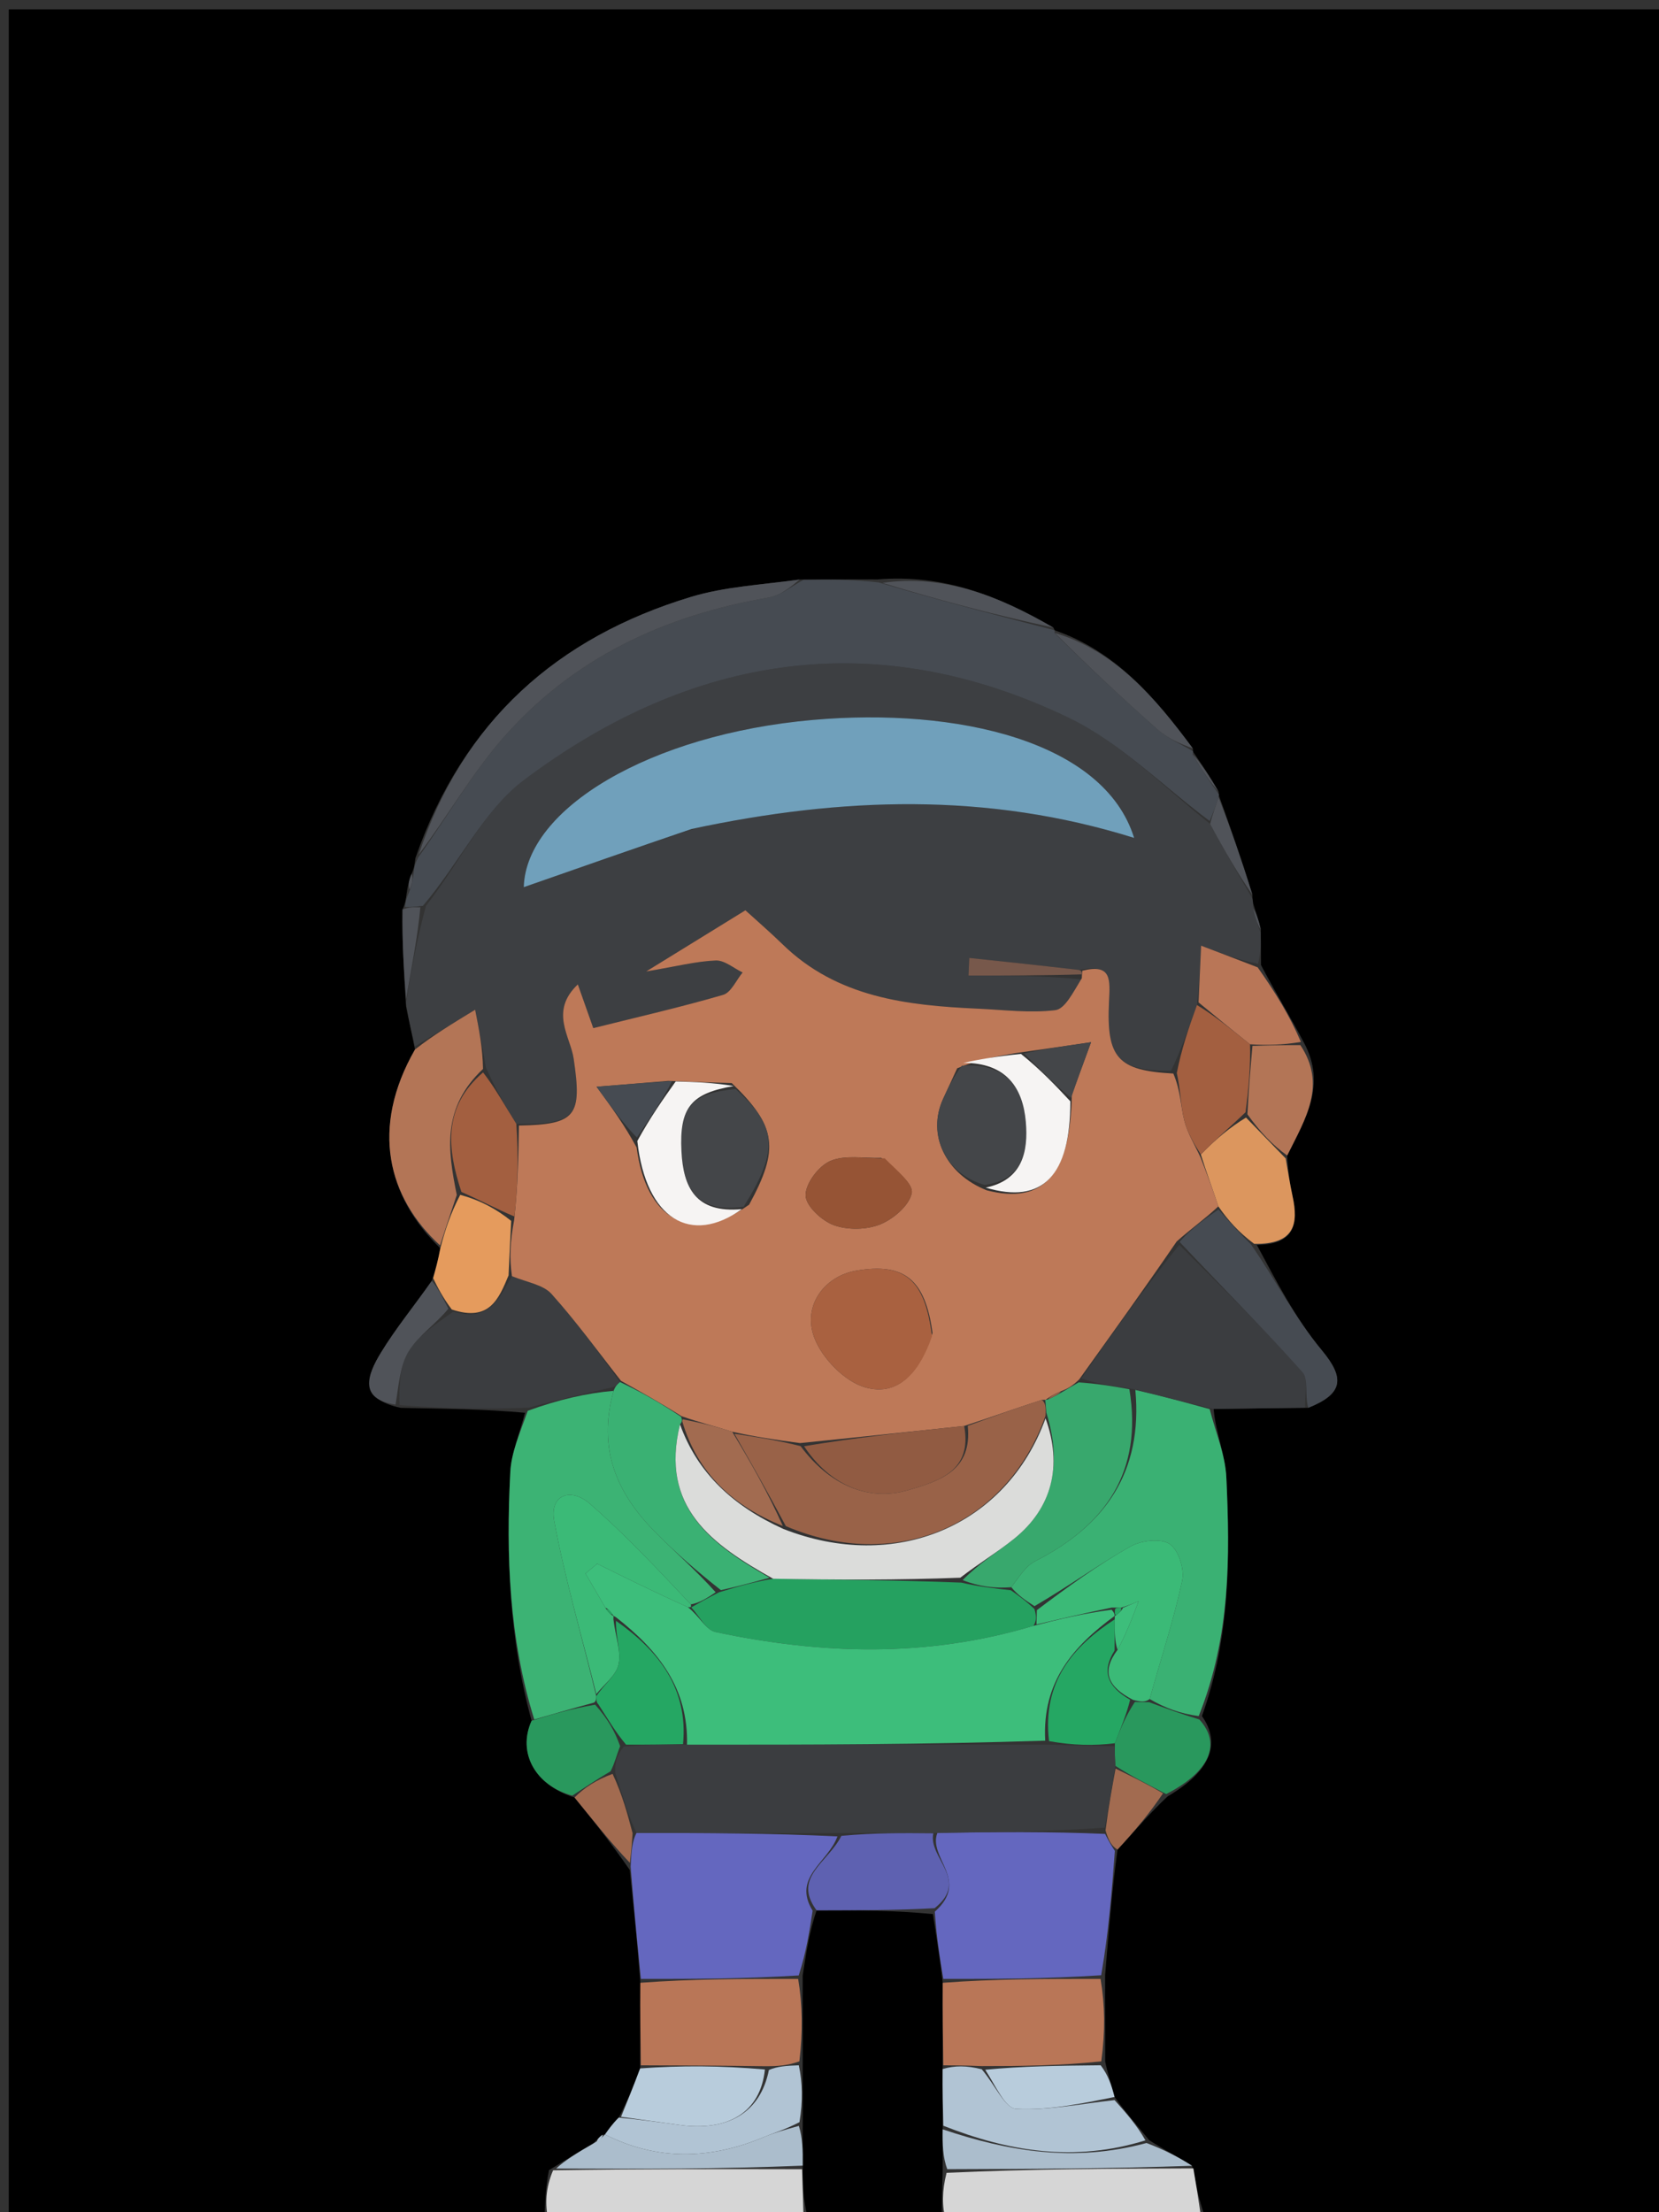 <svg version="1.1" id="Layer_1" xmlns="http://www.w3.org/2000/svg" xmlns:xlink="http://www.w3.org/1999/xlink" x="0px" y="0px"
	 width="100%" viewBox="0 0 192 256" enable-background="new 0 0 192 256" xml:space="preserve">
<rect x="0" y="0" width="192" height="256" fill="#333333" stroke="none"/>
<path fill="#000000" opacity="1" stroke="none" 
	d="
M63,257 
	C42.344,257 21.689,257 1.017,257 
	C1.017,171.723 1.017,86.446 1.017,1.085 
	C64.909,1.085 128.819,1.085 192.864,1.085 
	C192.864,86.333 192.864,171.667 192.864,257 
	C175.252,257 157.595,257 139.466,256.592 
	C138.701,254.432 138.406,252.68 137.96,250.625 
	C136.245,249.536 134.682,248.749 132.991,247.658 
	C131.572,245.91 130.281,244.467 128.991,242.663 
	C128.609,241.201 128.224,240.101 127.906,238.55 
	C127.925,235.067 127.877,232.034 127.899,228.579 
	C128.32,223.5 128.673,218.844 129.334,214.034 
	C131.35,211.851 133.057,209.822 135.13,207.882 
	C140.056,205.001 141.368,201.795 139.104,198.584 
	C142.406,189.387 142.349,180.185 141.929,170.999 
	C141.806,168.33 140.67,165.708 140.458,163.05 
	C144.297,162.988 147.676,162.941 151.41,162.911 
	C155.46,161.294 155.664,159.486 152.979,156.259 
	C149.911,152.571 147.673,148.191 145.46,144.067 
	C149.859,144.015 150.28,141.619 149.592,138.438 
	C149.278,136.988 149.058,135.517 148.969,133.717 
	C151.091,129.439 153.564,125.571 150.893,120.63 
	C149.268,117.541 147.58,114.816 145.937,111.673 
	C145.947,110.142 145.914,109.027 145.918,107.571 
	C145.652,106.415 145.346,105.601 145.032,104.571 
	C145.023,104.356 144.916,103.94 144.944,103.539 
	C143.662,99.4 142.353,95.663 141.033,91.96 
	C141.023,91.994 141.087,91.962 141.029,91.624 
	C139.998,89.829 139.024,88.372 138.04,86.951 
	C138.031,86.988 138.098,86.952 138.046,86.607 
	C133.641,80.66 129.058,75.333 122.033,72.929 
	C122.014,72.963 122.09,72.945 121.913,72.63 
	C115.591,68.964 109.229,66.433 101.571,67.05 
	C98.408,67.031 95.694,67.069 92.545,67.065 
	C88.057,67.681 83.87,67.894 79.976,69.072 
	C64.487,73.755 53.565,83.49 48.077,99.299 
	C47.975,100.058 47.93,100.494 47.647,101.103 
	C47.318,101.844 47.227,102.411 47.075,103.304 
	C46.967,104.073 46.922,104.514 46.585,105.245 
	C46.526,109.042 46.758,112.549 46.991,116.445 
	C47.34,118.249 47.689,119.664 48.025,121.455 
	C42.826,130.553 44.884,138.574 50.962,144.454 
	C50.705,145.829 50.418,146.871 49.97,148.225 
	C47.879,151.199 45.776,153.754 44.073,156.553 
	C42.527,159.095 41.457,161.89 46.379,162.917 
	C51.524,163.021 56.2,163.074 60.761,163.488 
	C60.094,166.018 59.169,168.168 59.057,170.36 
	C58.563,180.022 58.922,189.634 61.524,199.124 
	C59.826,202.893 62.031,206.642 66.492,208.007 
	C68.765,210.792 70.779,213.362 72.879,216.384 
	C73.367,220.889 73.769,224.944 74.104,229.45 
	C74.078,232.933 74.119,235.967 74.085,239.358 
	C73.298,241.465 72.587,243.213 71.604,245.052 
	C70.894,245.763 70.455,246.384 70.009,247.001 
	C70.002,246.997 70.001,247.011 69.728,247.04 
	C69.263,247.368 69.071,247.667 68.566,248.094 
	C66.798,249.125 65.343,250.027 63.537,251.131 
	C63.125,253.221 63.063,255.111 63,257 
z"/>
<path fill="#000000" opacity="1" stroke="none" 
	d="
M109,257 
	C103.978,257 98.956,257 93.464,256.572 
	C92.94,254.438 92.886,252.731 92.901,250.609 
	C92.923,248.793 92.875,247.393 92.9,245.561 
	C92.926,243.086 92.879,241.042 92.898,238.548 
	C92.918,235.065 92.874,232.033 92.896,228.599 
	C93.324,225.835 93.685,223.472 94.505,221.068 
	C99.292,221.05 103.619,221.074 107.973,221.5 
	C108.39,224.268 108.781,226.634 109.104,229.45 
	C109.081,232.933 109.124,235.965 109.092,239.432 
	C109.069,241.908 109.121,243.95 109.097,246.407 
	C109.07,248.222 109.119,249.623 109.092,251.445 
	C109.01,253.577 109.005,255.289 109,257 
z"/>
<path fill="#D6D6D6" opacity="1" stroke="none" 
	d="
M109.469,257 
	C109.005,255.289 109.01,253.577 109.549,251.441 
	C119.427,250.987 128.769,250.957 138.112,250.928 
	C138.406,252.68 138.701,254.432 138.997,256.592 
	C129.312,257 119.625,257 109.469,257 
z"/>
<path fill="#D6D6D6" opacity="1" stroke="none" 
	d="
M92.831,251.024 
	C92.886,252.731 92.94,254.438 92.998,256.572 
	C83.312,257 73.625,257 63.469,257 
	C63.063,255.111 63.125,253.221 64.012,251.15 
	C74.168,250.986 83.5,251.005 92.831,251.024 
z"/>
<path fill="#3D3F42" opacity="1" stroke="none" 
	d="
M145.88,107.912 
	C145.914,109.027 145.947,110.142 145.597,111.526 
	C143.357,111.09 141.502,110.384 139.008,109.435 
	C138.882,112.207 138.796,114.103 138.528,116.304 
	C137.539,119.023 136.731,121.438 135.52,123.917 
	C129.361,123.886 128.029,122.446 128.349,115.894 
	C128.47,113.409 128.684,111.476 124.862,112.242 
	C120.363,111.718 116.27,111.286 112.177,110.853 
	C112.147,111.533 112.117,112.213 112.087,112.893 
	C116.434,112.893 120.781,112.893 125.157,113.338 
	C124.171,114.874 123.252,116.762 122.122,116.899 
	C119.187,117.254 116.159,116.861 113.169,116.725 
	C104.943,116.352 96.895,115.439 90.568,109.274 
	C89.163,107.905 87.675,106.623 86.267,105.34 
	C82.677,107.553 79.354,109.602 74.786,112.418 
	C78.384,111.811 80.604,111.235 82.842,111.15 
	C83.858,111.111 84.91,112.043 85.946,112.535 
	C85.202,113.428 84.613,114.856 83.687,115.126 
	C78.772,116.558 73.773,117.699 68.662,118.976 
	C68.05,117.244 67.542,115.807 66.874,113.917 
	C63.571,117.041 66.014,119.948 66.391,122.497 
	C67.366,129.092 66.735,130.136 59.757,130.055 
	C58.386,127.885 57.313,125.909 56.235,123.534 
	C55.847,121.198 55.465,119.261 54.989,116.848 
	C52.183,118.556 50.11,119.817 48.037,121.079 
	C47.689,119.664 47.34,118.249 46.993,116.006 
	C47.664,111.785 48.334,108.393 49.3,104.823 
	C53.228,99.785 55.988,93.764 60.644,90.268 
	C80.041,75.706 101.351,72.321 123.666,83.054 
	C129.642,85.928 134.578,90.962 140.051,95.349 
	C141.712,98.442 143.314,101.191 144.916,103.94 
	C144.916,103.94 145.023,104.356 145.018,104.914 
	C145.302,106.285 145.591,107.099 145.88,107.912 
M80.474,95.85 
	C97.398,92.219 114.284,91.651 131.256,96.964 
	C127.772,85.76 110.75,81.843 94.082,83.311 
	C75.238,84.969 60.862,93.578 60.617,102.663 
	C66.927,100.454 73.289,98.226 80.474,95.85 
z"/>
<path fill="#464B52" opacity="1" stroke="none" 
	d="
M139.992,95.004 
	C134.578,90.962 129.642,85.928 123.666,83.054 
	C101.351,72.321 80.041,75.706 60.644,90.268 
	C55.988,93.764 53.228,99.785 48.946,104.82 
	C47.822,104.982 47.349,104.969 46.876,104.956 
	C46.922,104.514 46.967,104.073 47.342,103.256 
	C47.743,102.23 47.814,101.58 47.885,100.93 
	C47.93,100.494 47.975,100.058 48.401,99.222 
	C51.87,94.366 54.586,89.588 58.12,85.523 
	C66.242,76.179 76.865,71.217 88.974,69.146 
	C90.384,68.904 91.648,67.807 92.98,67.106 
	C95.694,67.069 98.408,67.031 101.677,67.397 
	C108.852,69.515 115.471,71.23 122.09,72.945 
	C122.09,72.945 122.014,72.963 122.066,73.282 
	C126.076,77.23 129.986,80.912 134.019,84.455 
	C135.2,85.491 136.729,86.131 138.098,86.952 
	C138.098,86.952 138.031,86.988 138.035,87.324 
	C139.055,89.094 140.071,90.528 141.087,91.962 
	C141.087,91.962 141.023,91.994 141.014,92.301 
	C140.668,93.406 140.33,94.205 139.992,95.004 
z"/>
<path fill="#3AB173" opacity="1" stroke="none" 
	d="
M139.999,163.065 
	C140.67,165.708 141.806,168.33 141.929,170.999 
	C142.349,180.185 142.406,189.387 138.731,198.586 
	C136.62,198.314 134.81,197.647 133.056,196.615 
	C134.389,191.807 135.856,187.406 136.822,182.899 
	C137.104,181.583 136.371,179.309 135.35,178.661 
	C134.289,177.987 132.041,178.266 130.794,178.975 
	C127.07,181.092 123.582,183.624 119.725,185.865 
	C118.625,185.165 117.802,184.593 117.04,183.675 
	C117.984,182.43 118.71,181.222 119.775,180.681 
	C127.925,176.537 132.28,170.327 131.395,160.843 
	C134.533,161.562 137.266,162.313 139.999,163.065 
z"/>
<path fill="#6467BF" opacity="1" stroke="none" 
	d="
M94.046,221.109 
	C93.685,223.472 93.324,225.835 92.439,228.599 
	C86,229 80.086,229 74.171,229 
	C73.769,224.944 73.367,220.889 72.986,216.018 
	C73.075,214.182 73.144,213.163 73.659,212.112 
	C81.729,212.113 89.352,212.146 96.92,212.508 
	C95.814,215.558 91.668,217.222 94.046,221.109 
z"/>
<path fill="#6467BF" opacity="1" stroke="none" 
	d="
M109.171,229 
	C108.781,226.634 108.39,224.268 108.19,221.22 
	C112.284,217.57 107.368,214.98 108.486,212.103 
	C115.24,212.001 121.529,211.948 127.898,212.222 
	C128.326,213.096 128.675,213.642 129.025,214.188 
	C128.673,218.844 128.32,223.5 127.442,228.578 
	C121.001,229 115.086,229 109.171,229 
z"/>
<path fill="#3CB374" opacity="1" stroke="none" 
	d="
M61.83,198.98 
	C58.922,189.634 58.563,180.022 59.057,170.36 
	C59.169,168.168 60.094,166.018 61.079,163.259 
	C64.688,161.946 67.863,161.223 71.016,160.949 
	C69.087,167.805 71.482,172.923 75.892,177.361 
	C78.183,179.666 80.637,181.808 82.826,184.258 
	C81.759,184.996 80.883,185.5 79.952,185.662 
	C76.033,181.519 72.325,177.539 68.24,173.993 
	C66.094,172.131 63.562,172.916 64.143,176.036 
	C65.399,182.775 67.349,189.384 69.011,196.286 
	C69.008,196.526 68.994,197.005 68.629,197.06 
	C66.119,197.737 63.975,198.359 61.83,198.98 
z"/>
<path fill="#3B3D40" opacity="1" stroke="none" 
	d="
M140.458,163.05 
	C137.266,162.313 134.533,161.562 131.112,160.73 
	C128.652,160.381 126.881,160.113 125.149,159.515 
	C128.839,154.123 132.49,149.062 136.473,144.056 
	C141.479,148.977 146.242,153.762 150.733,158.79 
	C151.461,159.604 150.979,161.499 151.056,162.895 
	C147.676,162.941 144.297,162.988 140.458,163.05 
z"/>
<path fill="#3B3D40" opacity="1" stroke="none" 
	d="
M71.038,160.499 
	C67.863,161.223 64.688,161.946 61.195,162.899 
	C56.2,163.074 51.524,163.021 46.245,162.596 
	C46.165,160.241 46.284,158.006 47.321,156.342 
	C48.458,154.519 50.442,153.223 52.446,151.793 
	C56.675,153.016 57.739,150.261 59.251,147.682 
	C61.062,148.408 62.881,148.68 63.828,149.735 
	C66.691,152.924 69.215,156.417 71.749,159.929 
	C71.435,160.219 71.239,160.363 71.038,160.499 
z"/>
<path fill="#B97657" opacity="1" stroke="none" 
	d="
M109.104,229.45 
	C115.086,229 121.001,229 127.372,229 
	C127.877,232.034 127.925,235.067 127.452,238.545 
	C122.625,239.042 118.318,239.095 113.61,239.092 
	C111.862,239.023 110.514,239.01 109.167,238.998 
	C109.124,235.965 109.081,232.933 109.104,229.45 
z"/>
<path fill="#B97657" opacity="1" stroke="none" 
	d="
M74.104,229.45 
	C80.086,229 86,229 92.372,229 
	C92.874,232.033 92.918,235.065 92.513,238.547 
	C91.036,239.051 90.01,239.106 88.523,239.105 
	C83.428,239.033 78.794,239.017 74.16,239 
	C74.119,235.967 74.078,232.933 74.104,229.45 
z"/>
<path fill="#B37556" opacity="1" stroke="none" 
	d="
M48.025,121.455 
	C50.11,119.817 52.183,118.556 54.989,116.848 
	C55.465,119.261 55.847,121.198 55.901,123.7 
	C51.174,128.158 51.779,132.992 52.865,138.276 
	C52.13,140.446 51.531,142.283 50.932,144.12 
	C44.884,138.574 42.826,130.553 48.025,121.455 
z"/>
<path fill="#505359" opacity="1" stroke="none" 
	d="
M92.545,67.065 
	C91.648,67.807 90.384,68.904 88.974,69.146 
	C76.865,71.217 66.242,76.179 58.12,85.523 
	C54.586,89.588 51.87,94.366 48.459,98.898 
	C53.565,83.49 64.487,73.755 79.976,69.072 
	C83.87,67.894 88.057,67.681 92.545,67.065 
z"/>
<path fill="#B1C4D4" opacity="1" stroke="none" 
	d="
M109.092,239.432 
	C110.514,239.01 111.862,239.023 113.619,239.456 
	C115.209,241.335 116.326,243.967 117.58,244.033 
	C121.355,244.233 125.182,243.434 128.99,243.025 
	C130.281,244.467 131.572,245.91 132.563,247.684 
	C124.311,250.251 116.669,248.956 109.173,245.992 
	C109.121,243.95 109.069,241.908 109.092,239.432 
z"/>
<path fill="#DC965E" opacity="1" stroke="none" 
	d="
M148.796,134.055 
	C149.058,135.517 149.278,136.988 149.592,138.438 
	C150.28,141.619 149.859,144.015 145.148,143.939 
	C143.306,142.557 142.161,141.259 141.002,139.603 
	C140.31,137.484 139.633,135.723 138.978,133.6 
	C140.662,131.855 142.323,130.471 144.204,129.324 
	C145.881,131.059 147.339,132.557 148.796,134.055 
z"/>
<path fill="#464B52" opacity="1" stroke="none" 
	d="
M141.016,139.962 
	C142.161,141.259 143.306,142.557 144.763,143.983 
	C147.673,148.191 149.911,152.571 152.979,156.259 
	C155.664,159.486 155.46,161.294 151.41,162.911 
	C150.979,161.499 151.461,159.604 150.733,158.79 
	C146.242,153.762 141.479,148.977 136.515,143.716 
	C137.821,142.201 139.418,141.081 141.016,139.962 
z"/>
<path fill="#E59B5D" opacity="1" stroke="none" 
	d="
M50.962,144.454 
	C51.531,142.283 52.13,140.446 53.264,138.267 
	C55.601,138.903 57.402,139.881 59.16,141.283 
	C59.031,143.667 58.945,145.626 58.859,147.585 
	C57.739,150.261 56.675,153.016 52.284,151.532 
	C51.198,150.089 50.664,149.001 50.131,147.912 
	C50.418,146.871 50.705,145.829 50.962,144.454 
z"/>
<path fill="#B8CCDC" opacity="1" stroke="none" 
	d="
M74.085,239.358 
	C78.794,239.017 83.428,239.033 88.525,239.484 
	C88.007,244.487 84.224,246.673 78.633,245.901 
	C76.38,245.59 74.128,245.275 71.875,244.961 
	C72.587,243.213 73.298,241.465 74.085,239.358 
z"/>
<path fill="#B1C4D4" opacity="1" stroke="none" 
	d="
M71.604,245.052 
	C74.128,245.275 76.38,245.59 78.633,245.901 
	C84.224,246.673 88.007,244.487 88.987,239.539 
	C90.01,239.106 91.036,239.051 92.448,238.997 
	C92.879,241.042 92.926,243.086 92.526,245.577 
	C90.849,246.449 89.59,246.807 88.391,247.31 
	C82.214,249.904 76.093,250.07 70.017,247.005 
	C70.455,246.384 70.894,245.763 71.604,245.052 
z"/>
<path fill="#29985D" opacity="1" stroke="none" 
	d="
M133,196.981 
	C134.81,197.647 136.62,198.314 138.802,198.979 
	C141.368,201.795 140.056,205.001 134.965,207.613 
	C132.659,206.391 130.884,205.526 129.083,204.343 
	C129.03,203.375 129.003,202.725 129.031,201.728 
	C129.728,199.901 130.37,198.421 131.343,196.95 
	C132.116,196.966 132.558,196.973 133,196.981 
z"/>
<path fill="#29985D" opacity="1" stroke="none" 
	d="
M61.524,199.124 
	C63.975,198.359 66.119,197.737 68.878,197.266 
	C70.335,198.894 71.177,200.372 71.768,202.07 
	C71.336,203.154 71.156,204.018 70.662,204.975 
	C68.977,205.977 67.605,206.886 66.233,207.794 
	C62.031,206.642 59.826,202.893 61.524,199.124 
z"/>
<path fill="#B97657" opacity="1" stroke="none" 
	d="
M138.71,115.999 
	C138.796,114.103 138.882,112.207 139.008,109.435 
	C141.502,110.384 143.357,111.09 145.553,111.943 
	C147.58,114.816 149.268,117.541 150.555,120.574 
	C148.42,120.929 146.685,120.976 144.667,120.847 
	C142.492,119.113 140.601,117.556 138.71,115.999 
z"/>
<path fill="#B37556" opacity="1" stroke="none" 
	d="
M144.951,121.024 
	C146.685,120.976 148.42,120.929 150.493,120.937 
	C153.564,125.571 151.091,129.439 148.969,133.717 
	C147.339,132.557 145.881,131.059 144.366,128.95 
	C144.522,125.901 144.736,123.463 144.951,121.024 
z"/>
<path fill="#ABBDCC" opacity="1" stroke="none" 
	d="
M70.009,247.001 
	C76.093,250.07 82.214,249.904 88.391,247.31 
	C89.59,246.807 90.849,246.449 92.454,246.008 
	C92.875,247.393 92.923,248.793 92.901,250.609 
	C83.5,251.005 74.168,250.986 64.362,250.948 
	C65.343,250.027 66.798,249.125 68.789,247.98 
	C69.549,247.494 69.775,247.253 70.001,247.011 
	C70.001,247.011 70.002,246.997 70.009,247.001 
z"/>
<path fill="#B8CCDC" opacity="1" stroke="none" 
	d="
M128.991,242.663 
	C125.182,243.434 121.355,244.233 117.58,244.033 
	C116.326,243.967 115.209,241.335 114.02,239.513 
	C118.318,239.095 122.625,239.042 127.386,238.995 
	C128.224,240.101 128.609,241.201 128.991,242.663 
z"/>
<path fill="#ABBDCC" opacity="1" stroke="none" 
	d="
M109.097,246.407 
	C116.669,248.956 124.311,250.251 132.69,247.99 
	C134.682,248.749 136.245,249.536 137.96,250.625 
	C128.769,250.957 119.427,250.987 109.627,251.02 
	C109.119,249.623 109.07,248.222 109.097,246.407 
z"/>
<path fill="#505359" opacity="1" stroke="none" 
	d="
M121.913,72.63 
	C115.471,71.23 108.852,69.515 102.127,67.453 
	C109.229,66.433 115.591,68.964 121.913,72.63 
z"/>
<path fill="#505359" opacity="1" stroke="none" 
	d="
M138.046,86.607 
	C136.729,86.131 135.2,85.491 134.019,84.455 
	C129.986,80.912 126.076,77.23 122.085,73.248 
	C129.058,75.333 133.641,80.66 138.046,86.607 
z"/>
<path fill="#505359" opacity="1" stroke="none" 
	d="
M49.97,148.225 
	C50.664,149.001 51.198,150.089 51.894,151.438 
	C50.442,153.223 48.458,154.519 47.321,156.342 
	C46.284,158.006 46.165,160.241 45.776,162.546 
	C41.457,161.89 42.527,159.095 44.073,156.553 
	C45.776,153.754 47.879,151.199 49.97,148.225 
z"/>
<path fill="#A26B50" opacity="1" stroke="none" 
	d="
M129.109,204.662 
	C130.884,205.526 132.659,206.391 134.599,207.524 
	C133.057,209.822 131.35,211.851 129.334,214.034 
	C128.675,213.642 128.326,213.096 127.946,211.82 
	C128.314,208.948 128.711,206.805 129.109,204.662 
z"/>
<path fill="#A26B50" opacity="1" stroke="none" 
	d="
M66.492,208.007 
	C67.605,206.886 68.977,205.977 70.897,205.276 
	C72.034,207.703 72.623,209.924 73.212,212.144 
	C73.144,213.163 73.075,214.182 72.9,215.567 
	C70.779,213.362 68.765,210.792 66.492,208.007 
z"/>
<path fill="#505359" opacity="1" stroke="none" 
	d="
M140.051,95.349 
	C140.33,94.205 140.668,93.406 141.024,92.266 
	C142.353,95.663 143.662,99.4 144.944,103.539 
	C143.314,101.191 141.712,98.442 140.051,95.349 
z"/>
<path fill="#505359" opacity="1" stroke="none" 
	d="
M46.585,105.245 
	C47.349,104.969 47.822,104.982 48.649,104.998 
	C48.334,108.393 47.664,111.785 46.992,115.617 
	C46.758,112.549 46.526,109.042 46.585,105.245 
z"/>
<path fill="#505359" opacity="1" stroke="none" 
	d="
M141.029,91.624 
	C140.071,90.528 139.055,89.094 138.044,87.288 
	C139.024,88.372 139.998,89.829 141.029,91.624 
z"/>
<path fill="#505359" opacity="1" stroke="none" 
	d="
M47.647,101.103 
	C47.814,101.58 47.743,102.23 47.404,102.929 
	C47.227,102.411 47.318,101.844 47.647,101.103 
z"/>
<path fill="#505359" opacity="1" stroke="none" 
	d="
M145.918,107.571 
	C145.591,107.099 145.302,106.285 145.027,105.129 
	C145.346,105.601 145.652,106.415 145.918,107.571 
z"/>
<path fill="#B1C4D4" opacity="1" stroke="none" 
	d="
M69.728,247.04 
	C69.775,247.253 69.549,247.494 69.101,247.851 
	C69.071,247.667 69.263,247.368 69.728,247.04 
z"/>
<path fill="#5E61B1" opacity="1" stroke="none" 
	d="
M108.021,212.152 
	C107.368,214.98 112.284,217.57 108.163,220.818 
	C103.619,221.074 99.292,221.05 94.505,221.068 
	C91.668,217.222 95.814,215.558 97.377,212.446 
	C101.267,212.087 104.644,212.119 108.021,212.152 
z"/>
<path fill="#BE7958" opacity="1" stroke="none" 
	d="
M59.251,147.682 
	C58.945,145.626 59.031,143.667 59.501,141.204 
	C59.941,137.216 59.999,133.733 60.057,130.25 
	C66.735,130.136 67.366,129.092 66.391,122.497 
	C66.014,119.948 63.571,117.041 66.874,113.917 
	C67.542,115.807 68.05,117.244 68.662,118.976 
	C73.773,117.699 78.772,116.558 83.687,115.126 
	C84.613,114.856 85.202,113.428 85.946,112.535 
	C84.91,112.043 83.858,111.111 82.842,111.15 
	C80.604,111.235 78.384,111.811 74.786,112.418 
	C79.354,109.602 82.677,107.553 86.267,105.34 
	C87.675,106.623 89.163,107.905 90.568,109.274 
	C96.895,115.439 104.943,116.352 113.169,116.725 
	C116.159,116.861 119.187,117.254 122.122,116.899 
	C123.252,116.762 124.171,114.874 125.201,113.201 
	C125.217,112.619 125.269,112.333 125.269,112.333 
	C128.684,111.476 128.47,113.409 128.349,115.894 
	C128.029,122.446 129.361,123.886 135.792,124.233 
	C136.646,126.22 136.636,128.003 137.063,129.676 
	C137.443,131.168 138.305,132.538 138.955,133.962 
	C139.633,135.723 140.31,137.484 141.002,139.603 
	C139.418,141.081 137.821,142.201 136.182,143.661 
	C132.49,149.062 128.839,154.123 124.885,159.641 
	C124.091,160.393 123.6,160.688 122.796,160.988 
	C121.989,161.316 121.497,161.639 121.007,161.982 
	C121.01,162.003 120.97,161.99 120.582,161.993 
	C117.462,162.997 114.731,163.998 111.586,165.015 
	C105.116,165.69 99.06,166.349 92.596,166.994 
	C89.791,166.625 87.392,166.269 84.743,165.681 
	C82.686,165.022 80.88,164.596 78.877,163.881 
	C76.41,162.325 74.141,161.058 71.872,159.791 
	C69.215,156.417 66.691,152.924 63.828,149.735 
	C62.881,148.68 61.062,148.408 59.251,147.682 
M73.68,132.793 
	C74.761,141.145 80.013,144.136 86.698,139.407 
	C90.21,132.978 89.903,130.352 84.686,125.333 
	C82.524,125.271 80.363,125.208 77.341,125.083 
	C74.795,125.29 72.249,125.497 69.039,125.758 
	C70.905,128.315 72.244,130.15 73.68,132.793 
M117.5,121.871 
	C115.364,122.239 113.229,122.606 110.776,123.625 
	C110.231,124.806 109.681,125.984 109.143,127.168 
	C107.249,131.33 109.45,135.873 114.205,137.747 
	C120.687,139.42 123.885,136.012 124.046,126.666 
	C124.679,124.941 125.313,123.216 126.271,120.606 
	C122.904,121.1 120.555,121.444 117.5,121.871 
M107.923,154.249 
	C107.069,148.052 104.67,146.092 99.1,147.039 
	C95.461,147.658 92.832,151.046 94.242,154.801 
	C95.14,157.193 97.773,159.886 100.158,160.554 
	C104.08,161.652 106.496,158.636 107.923,154.249 
M101.988,133.987 
	C99.998,134.055 97.79,133.619 96.087,134.353 
	C94.736,134.936 93.212,136.966 93.234,138.331 
	C93.252,139.542 95.093,141.261 96.49,141.773 
	C98.087,142.358 100.269,142.326 101.85,141.694 
	C103.381,141.082 105.205,139.526 105.515,138.087 
	C105.748,137.006 103.786,135.453 101.988,133.987 
z"/>
<path fill="#70A0BB" opacity="1" stroke="none" 
	d="
M80.062,95.924 
	C73.289,98.226 66.927,100.454 60.617,102.663 
	C60.862,93.578 75.238,84.969 94.082,83.311 
	C110.75,81.843 127.772,85.76 131.256,96.964 
	C114.284,91.651 97.398,92.219 80.062,95.924 
z"/>
<path fill="#A35F40" opacity="1" stroke="none" 
	d="
M138.978,133.6 
	C138.305,132.538 137.443,131.168 137.063,129.676 
	C136.636,128.003 136.646,126.22 136.195,124.169 
	C136.731,121.438 137.539,119.023 138.528,116.304 
	C140.601,117.556 142.492,119.113 144.667,120.847 
	C144.736,123.463 144.522,125.901 144.146,128.713 
	C142.323,130.471 140.662,131.855 138.978,133.6 
z"/>
<path fill="#A35F40" opacity="1" stroke="none" 
	d="
M59.757,130.055 
	C59.999,133.733 59.941,137.216 59.543,140.779 
	C57.402,139.881 55.601,138.903 53.401,137.933 
	C51.779,132.992 51.174,128.158 55.907,124.099 
	C57.313,125.909 58.386,127.885 59.757,130.055 
z"/>
<path fill="#77584B" opacity="1" stroke="none" 
	d="
M124.862,112.242 
	C125.269,112.333 125.217,112.619 125.173,112.756 
	C120.781,112.893 116.434,112.893 112.087,112.893 
	C112.117,112.213 112.147,111.533 112.177,110.853 
	C116.27,111.286 120.363,111.718 124.862,112.242 
z"/>
<path fill="#25A160" opacity="1" stroke="none" 
	d="
M80.007,186.004 
	C80.883,185.5 81.759,184.996 83.244,184.25 
	C85.592,183.529 87.331,183.05 89.477,182.693 
	C96.913,182.832 103.943,182.848 111.246,183.141 
	C113.338,183.618 115.159,183.82 116.979,184.021 
	C117.802,184.593 118.625,185.165 119.72,186.197 
	C119.979,187.099 119.967,187.54 119.609,188.142 
	C107.162,191.875 94.975,191.432 82.799,188.859 
	C81.708,188.629 80.916,186.983 79.99,185.998 
	C79.994,186.002 80.007,186.004 80.007,186.004 
z"/>
<path fill="#38A86D" opacity="1" stroke="none" 
	d="
M117.04,183.675 
	C115.159,183.82 113.338,183.618 111.41,182.849 
	C113.333,180.883 115.461,179.603 117.376,178.058 
	C121.771,174.512 122.988,169.596 121.097,163.468 
	C121.051,162.777 121.011,162.384 120.97,161.99 
	C120.97,161.99 121.01,162.003 121.303,161.938 
	C122.1,161.576 122.605,161.279 123.109,160.983 
	C123.6,160.688 124.091,160.393 124.846,159.972 
	C126.881,160.113 128.652,160.381 130.706,160.763 
	C132.28,170.327 127.925,176.537 119.775,180.681 
	C118.71,181.222 117.984,182.43 117.04,183.675 
z"/>
<path fill="#3BBA77" opacity="1" stroke="none" 
	d="
M119.954,187.982 
	C119.967,187.54 119.979,187.099 119.997,186.326 
	C123.582,183.624 127.07,181.092 130.794,178.975 
	C132.041,178.266 134.289,177.987 135.35,178.661 
	C136.371,179.309 137.104,181.583 136.822,182.899 
	C135.856,187.406 134.389,191.807 133.056,196.615 
	C132.558,196.973 132.116,196.966 131.122,196.706 
	C128.16,195.183 127.455,193.417 129.338,190.918 
	C130.381,188.987 131.077,187.141 131.772,185.295 
	C131.169,185.548 130.566,185.8 129.738,186.042 
	C129.512,186.033 129.061,186.021 128.67,186.029 
	C125.504,186.685 122.729,187.333 119.954,187.982 
z"/>
<path fill="#3B3D40" opacity="1" stroke="none" 
	d="
M108.486,212.103 
	C104.644,212.119 101.267,212.087 97.433,212.117 
	C89.352,212.146 81.729,212.113 73.659,212.112 
	C72.623,209.924 72.034,207.703 71.211,205.182 
	C71.156,204.018 71.336,203.154 72.205,202.114 
	C74.947,201.902 76.998,201.867 79.511,201.89 
	C93.633,201.911 107.293,201.873 121.397,201.888 
	C124.22,201.985 126.598,202.03 128.977,202.075 
	C129.003,202.725 129.03,203.375 129.083,204.343 
	C128.711,206.805 128.314,208.948 127.867,211.493 
	C121.529,211.948 115.24,212.001 108.486,212.103 
z"/>
<path fill="#3AB173" opacity="1" stroke="none" 
	d="
M89.07,182.572 
	C87.331,183.05 85.592,183.529 83.435,184.015 
	C80.637,181.808 78.183,179.666 75.892,177.361 
	C71.482,172.923 69.087,167.805 71.016,160.949 
	C71.239,160.363 71.435,160.219 71.749,159.929 
	C74.141,161.058 76.41,162.325 78.823,163.953 
	C78.968,164.315 78.965,164.498 78.701,164.833 
	C76.349,174.41 82.355,178.708 89.07,182.572 
z"/>
<path fill="#3BBA77" opacity="1" stroke="none" 
	d="
M69.014,196.046 
	C67.349,189.384 65.399,182.775 64.143,176.036 
	C63.562,172.916 66.094,172.131 68.24,173.993 
	C72.325,177.539 76.033,181.519 79.952,185.662 
	C80.007,186.004 79.994,186.002 79.619,185.989 
	C75.867,184.304 72.491,182.632 69.114,180.96 
	C68.663,181.336 68.212,181.711 67.76,182.087 
	C68.528,183.403 69.296,184.72 70.18,186.237 
	C70.489,186.688 70.73,186.879 71.009,187.008 
	C71.001,187.003 70.993,186.984 70.993,187.401 
	C71.236,189.42 71.907,191.114 71.59,192.596 
	C71.317,193.871 69.916,194.905 69.014,196.046 
z"/>
<path fill="#25A763" opacity="1" stroke="none" 
	d="
M69.011,196.286 
	C69.916,194.905 71.317,193.871 71.59,192.596 
	C71.907,191.114 71.236,189.42 71.288,187.563 
	C76.245,191.032 79.659,195.397 79.049,201.831 
	C76.998,201.867 74.947,201.902 72.458,201.894 
	C71.177,200.372 70.335,198.894 69.243,197.21 
	C68.994,197.005 69.008,196.526 69.011,196.286 
z"/>
<path fill="#25A763" opacity="1" stroke="none" 
	d="
M129.031,201.728 
	C126.598,202.03 124.22,201.985 121.408,201.484 
	C120.591,194.594 124.247,190.474 129.013,187.39 
	C129.006,188.862 128.999,189.933 128.991,191.003 
	C127.455,193.417 128.16,195.183 130.791,196.697 
	C130.37,198.421 129.728,199.901 129.031,201.728 
z"/>
<path fill="#996248" opacity="1" stroke="none" 
	d="
M120.582,161.993 
	C121.011,162.384 121.051,162.777 120.999,163.835 
	C116.479,176.639 103.587,182.006 90.949,176.607 
	C88.926,172.816 86.96,169.365 84.994,165.914 
	C87.392,166.269 89.791,166.625 92.65,167.344 
	C96.043,171.904 100.542,173.75 105.023,172.463 
	C108.799,171.378 112.54,170.163 112,165 
	C114.731,163.998 117.462,162.997 120.582,161.993 
z"/>
<path fill="#A96140" opacity="1" stroke="none" 
	d="
M107.858,154.633 
	C106.496,158.636 104.08,161.652 100.158,160.554 
	C97.773,159.886 95.14,157.193 94.242,154.801 
	C92.832,151.046 95.461,147.658 99.1,147.039 
	C104.67,146.092 107.069,148.052 107.858,154.633 
z"/>
<path fill="#444649" opacity="1" stroke="none" 
	d="
M113.958,137.116 
	C109.45,135.873 107.249,131.33 109.143,127.168 
	C109.681,125.984 110.231,124.806 111.312,123.328 
	C116.451,122.96 118.388,125.892 118.722,129.836 
	C119.009,133.212 118.365,136.544 113.958,137.116 
z"/>
<path fill="#444649" opacity="1" stroke="none" 
	d="
M85.133,126.019 
	C89.903,130.352 90.21,132.978 86.066,139.642 
	C80.466,140.427 79.078,137.358 78.868,133.254 
	C78.603,128.103 80.018,126.529 85.133,126.019 
z"/>
<path fill="#915B42" opacity="1" stroke="none" 
	d="
M111.586,165.015 
	C112.54,170.163 108.799,171.378 105.023,172.463 
	C100.542,173.75 96.043,171.904 93.057,167.358 
	C99.06,166.349 105.116,165.69 111.586,165.015 
z"/>
<path fill="#F6F4F3" opacity="1" stroke="none" 
	d="
M114.081,137.431 
	C118.365,136.544 119.009,133.212 118.722,129.836 
	C118.388,125.892 116.451,122.96 111.471,123.002 
	C113.229,122.606 115.364,122.239 118.16,121.96 
	C120.504,123.847 122.188,125.646 123.872,127.444 
	C123.885,136.012 120.687,139.42 114.081,137.431 
z"/>
<path fill="#F6F4F3" opacity="1" stroke="none" 
	d="
M84.909,125.676 
	C80.018,126.529 78.603,128.103 78.868,133.254 
	C79.078,137.358 80.466,140.427 85.851,139.92 
	C80.013,144.136 74.761,141.145 73.759,132.039 
	C75.292,129.239 76.747,127.192 78.201,125.145 
	C80.363,125.208 82.524,125.271 84.909,125.676 
z"/>
<path fill="#965435" opacity="1" stroke="none" 
	d="
M102.395,134.048 
	C103.786,135.453 105.748,137.006 105.515,138.087 
	C105.205,139.526 103.381,141.082 101.85,141.694 
	C100.269,142.326 98.087,142.358 96.49,141.773 
	C95.093,141.261 93.252,139.542 93.234,138.331 
	C93.212,136.966 94.736,134.936 96.087,134.353 
	C97.79,133.619 99.998,134.055 102.395,134.048 
z"/>
<path fill="#A26B50" opacity="1" stroke="none" 
	d="
M84.743,165.681 
	C86.96,169.365 88.926,172.816 90.601,176.59 
	C84.86,174.298 80.73,170.479 78.965,164.498 
	C78.965,164.498 78.968,164.315 79.021,164.243 
	C80.88,164.596 82.686,165.022 84.743,165.681 
z"/>
<path fill="#464B52" opacity="1" stroke="none" 
	d="
M77.771,125.114 
	C76.747,127.192 75.292,129.239 73.711,131.635 
	C72.244,130.15 70.905,128.315 69.039,125.758 
	C72.249,125.497 74.795,125.29 77.771,125.114 
z"/>
<path fill="#444649" opacity="1" stroke="none" 
	d="
M123.959,127.055 
	C122.188,125.646 120.504,123.847 118.512,121.918 
	C120.555,121.444 122.904,121.1 126.271,120.606 
	C125.313,123.216 124.679,124.941 123.959,127.055 
z"/>
<path fill="#996248" opacity="1" stroke="none" 
	d="
M122.796,160.988 
	C122.605,161.279 122.1,161.576 121.3,161.917 
	C121.497,161.639 121.989,161.316 122.796,160.988 
z"/>
<path fill="#3DBE7B" opacity="1" stroke="none" 
	d="
M129.012,186.988 
	C124.247,190.474 120.591,194.594 120.964,201.431 
	C107.293,201.873 93.633,201.911 79.511,201.89 
	C79.659,195.397 76.245,191.032 71.288,187.146 
	C70.993,186.984 71.001,187.003 70.886,186.811 
	C70.579,186.372 70.344,186.178 70.064,186.037 
	C69.296,184.72 68.528,183.403 67.76,182.087 
	C68.212,181.711 68.663,181.336 69.114,180.96 
	C72.491,182.632 75.867,184.304 79.614,185.985 
	C80.916,186.983 81.708,188.629 82.799,188.859 
	C94.975,191.432 107.162,191.875 119.609,188.142 
	C122.729,187.333 125.504,186.685 128.65,186.278 
	C129.01,186.686 128.998,186.852 128.993,187.011 
	C128.998,187.003 129.012,186.988 129.012,186.988 
z"/>
<path fill="#DBDCDA" opacity="1" stroke="none" 
	d="
M78.701,164.833 
	C80.73,170.479 84.86,174.298 90.657,176.929 
	C103.587,182.006 116.479,176.639 121.003,164.132 
	C122.988,169.596 121.771,174.512 117.376,178.058 
	C115.461,179.603 113.333,180.883 111.137,182.574 
	C103.943,182.848 96.913,182.832 89.477,182.693 
	C82.355,178.708 76.349,174.41 78.701,164.833 
z"/>
<path fill="#3DBE7B" opacity="1" stroke="none" 
	d="
M129.338,190.918 
	C128.999,189.933 129.006,188.862 129.013,187.39 
	C129.012,186.988 128.998,187.003 129.192,186.889 
	C129.634,186.579 129.827,186.338 129.963,186.052 
	C130.566,185.8 131.169,185.548 131.772,185.295 
	C131.077,187.141 130.381,188.987 129.338,190.918 
z"/>
<path fill="#25A763" opacity="1" stroke="none" 
	d="
M129.738,186.042 
	C129.827,186.338 129.634,186.579 129.187,186.897 
	C128.998,186.852 129.01,186.686 129.041,186.27 
	C129.061,186.021 129.512,186.033 129.738,186.042 
z"/>
<path fill="#25A763" opacity="1" stroke="none" 
	d="
M70.18,186.237 
	C70.344,186.178 70.579,186.372 70.894,186.816 
	C70.73,186.879 70.489,186.688 70.18,186.237 
z"/>
</svg>